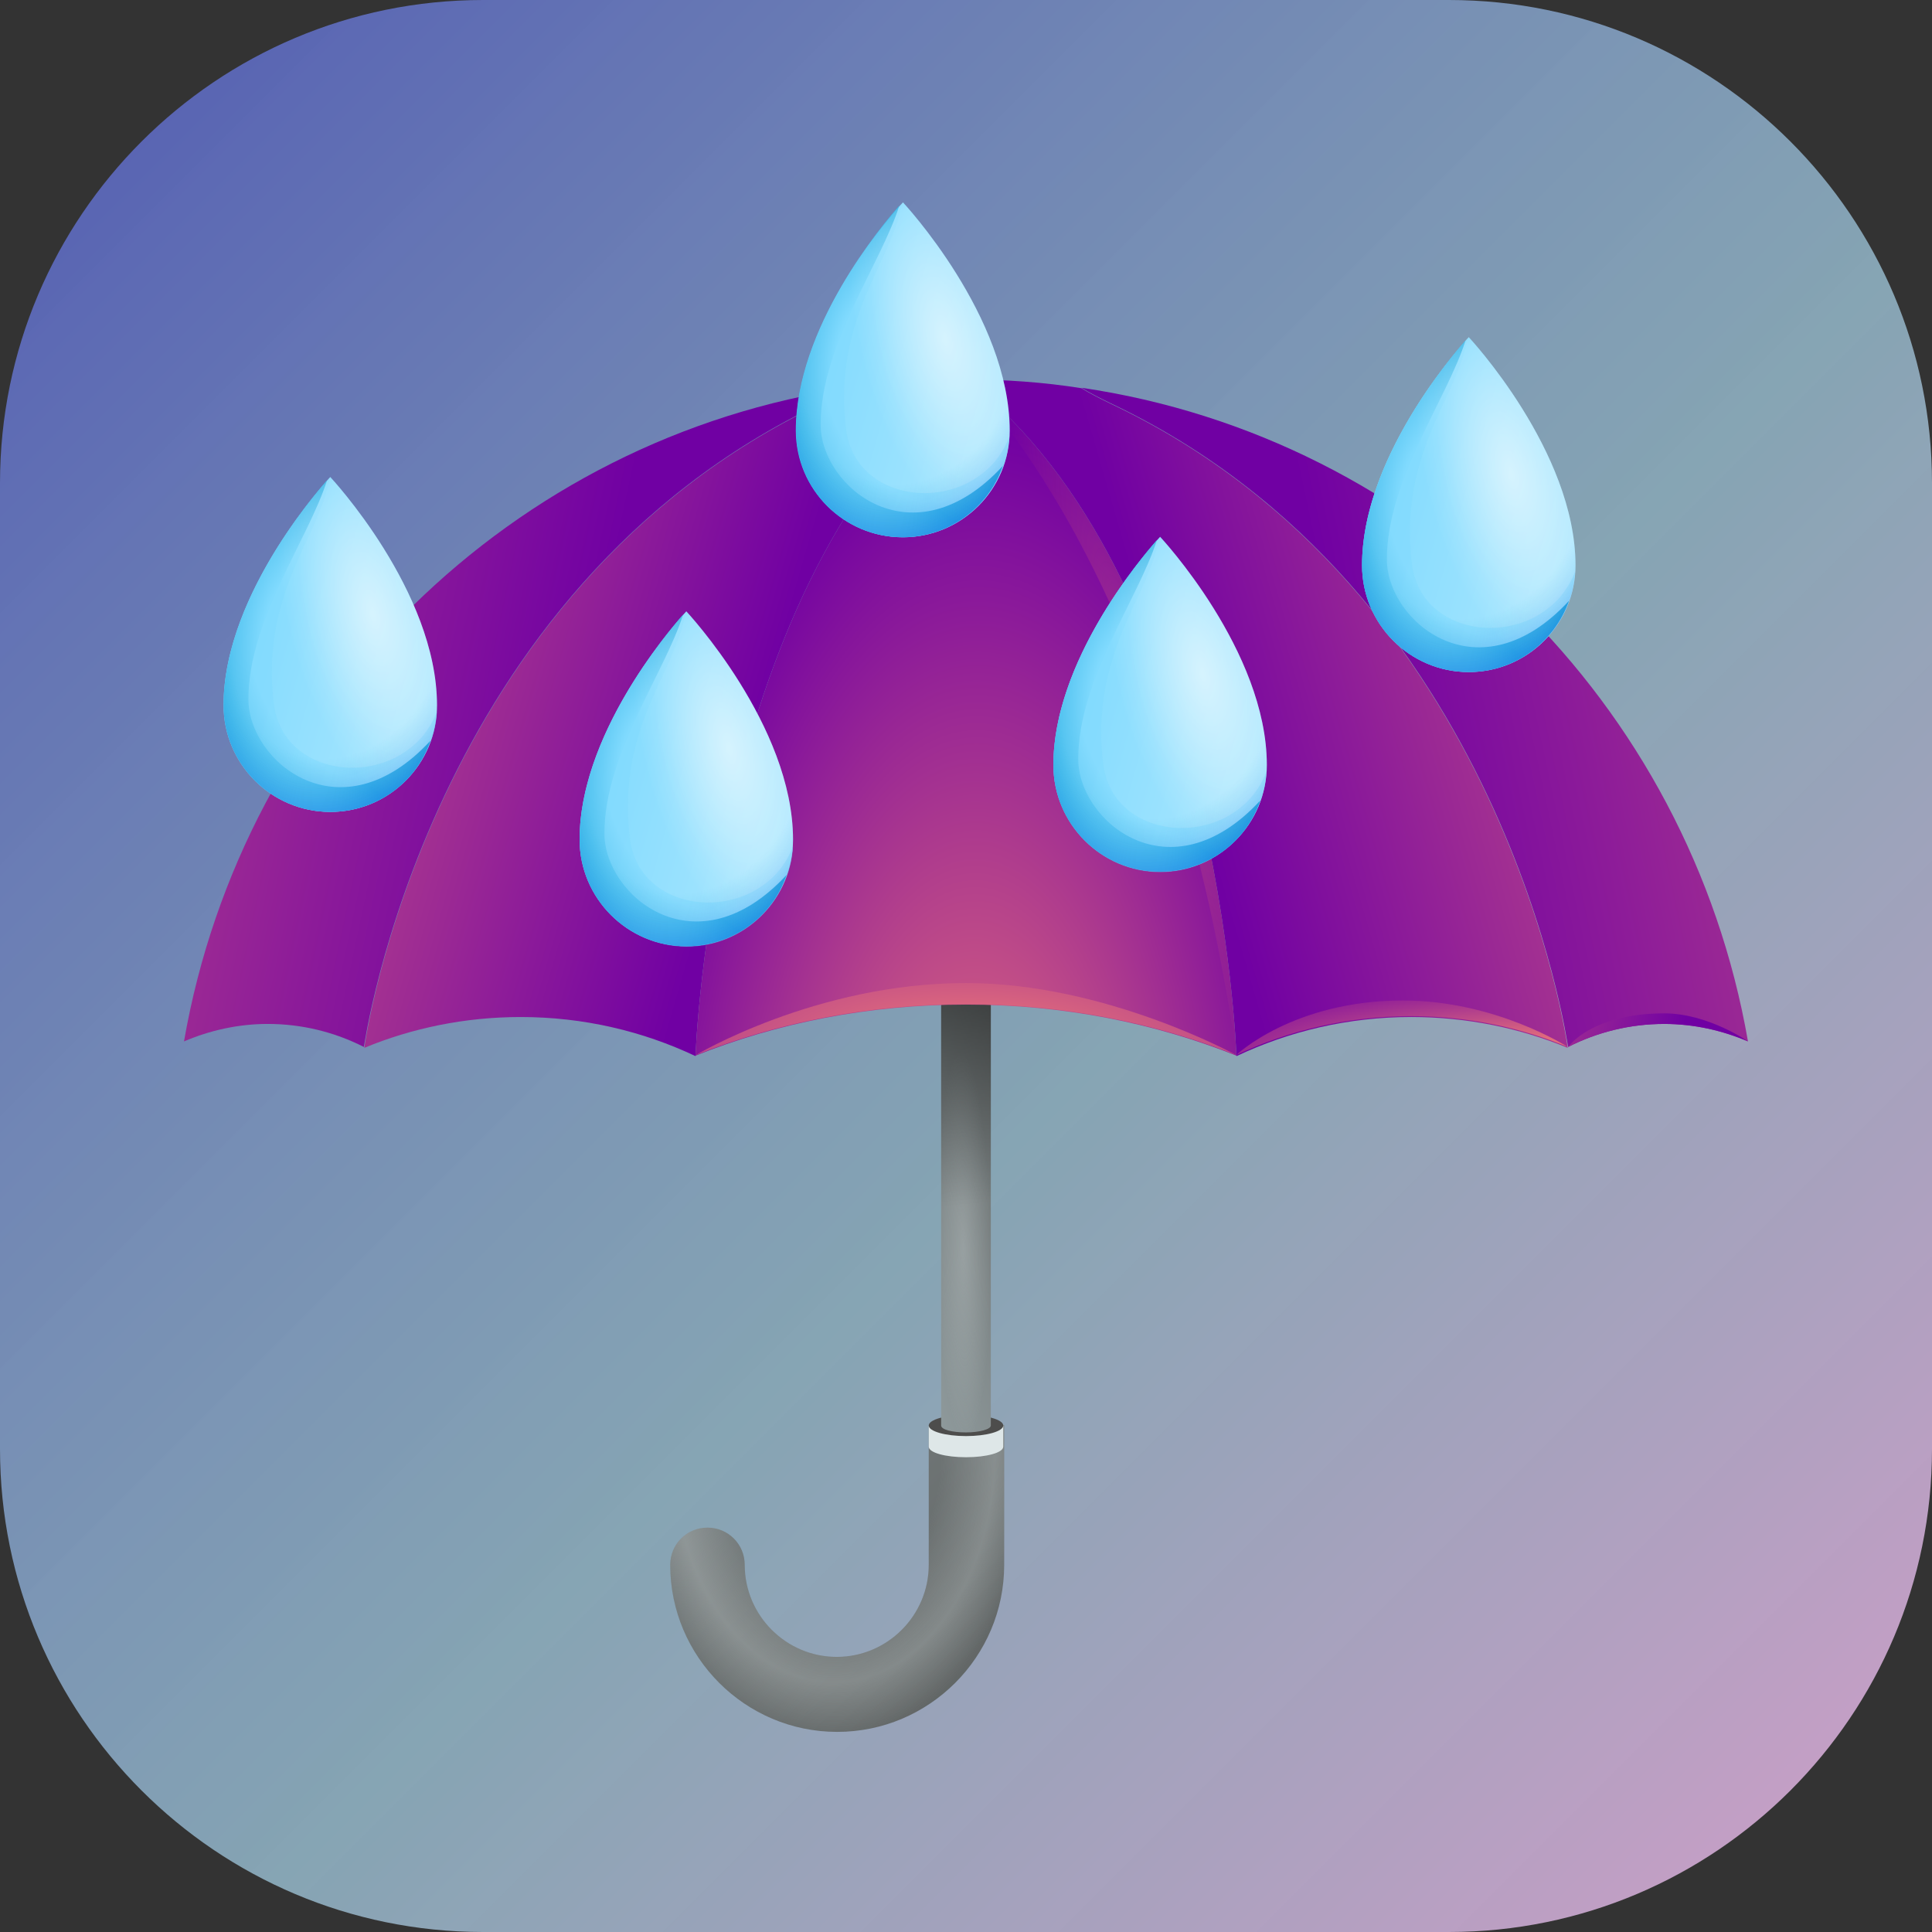<?xml version="1.0" encoding="UTF-8" standalone="no"?>
<!DOCTYPE svg PUBLIC "-//W3C//DTD SVG 1.1//EN" "http://www.w3.org/Graphics/SVG/1.1/DTD/svg11.dtd">
<svg width="100%" height="100%" viewBox="0 0 700 700" version="1.1" xmlns="http://www.w3.org/2000/svg" xmlns:xlink="http://www.w3.org/1999/xlink" xml:space="preserve" xmlns:serif="http://www.serif.com/" style="fill-rule:evenodd;clip-rule:evenodd;stroke-linejoin:round;stroke-miterlimit:2;">
    <rect x="0" y="0" width="700" height="700" fill="#333333" stroke="none"/>
    <path d="M700,175C700,78.415 621.585,0 525,0L175,0C78.415,0 0,78.415 0,175L0,525C0,621.585 78.415,700 175,700L525,700C621.585,700 700,621.585 700,525L700,175Z" style="fill:url(#_Linear1);"/>
    <g id="umbrella-with-rain-drops-svgrepo-com.svg" transform="matrix(0.875,0,0,0.875,350,350)">
        <g transform="matrix(1,0,0,1,-400,-400)">
            <path d="M384.57,590.087L384.57,647.993C384.57,668.947 367.427,686.087 346.477,686.087C325.523,686.087 308.38,668.947 308.38,647.993C308.38,639.42 301.523,632.563 292.951,632.563C284.38,632.563 277.523,639.42 277.523,647.993C277.523,686.087 308.57,717.137 346.667,717.137C384.76,717.137 415.81,686.087 415.81,647.993L415.81,590.087L384.57,590.087Z" style="fill:url(#_Linear2);fill-rule:nonzero;"/>
            <path d="M384.57,590.087L384.57,647.993C384.57,668.947 367.427,686.087 346.477,686.087C325.523,686.087 308.38,668.947 308.38,647.993C308.38,639.42 301.523,632.563 292.951,632.563C284.38,632.563 277.523,639.42 277.523,647.993C277.523,686.087 308.57,717.137 346.667,717.137C384.76,717.137 415.81,686.087 415.81,647.993L415.81,590.087L384.57,590.087Z" style="fill:url(#_Radial3);fill-rule:nonzero;"/>
            <path d="M384.57,590.267L384.57,599.03C384.57,601.507 391.427,603.41 400,603.41C408.57,603.41 415.427,601.507 415.427,599.03L415.427,590.267L384.57,590.267Z" style="fill:rgb(222,231,232);fill-rule:nonzero;"/>
            <path d="M400,594.65C408.52,594.65 415.427,592.69 415.427,590.27C415.427,587.85 408.52,585.89 400,585.89C391.477,585.89 384.57,587.85 384.57,590.27C384.57,592.69 391.477,594.65 400,594.65Z" style="fill:url(#_Linear4);fill-rule:nonzero;"/>
            <path d="M389.713,409.897L389.713,590.277C389.713,591.99 394.283,593.133 400,593.133C405.713,593.133 410.283,591.8 410.283,590.277L410.283,409.897L389.713,409.897Z" style="fill:url(#_Linear5);fill-rule:nonzero;"/>
            <path d="M389.713,409.897L389.713,590.277C389.713,591.99 394.283,593.133 400,593.133C405.713,593.133 410.283,591.8 410.283,590.277L410.283,409.897L389.713,409.897Z" style="fill:url(#_Radial6);fill-rule:nonzero;"/>
            <path d="M389.713,409.897L389.713,501.897C389.713,503.61 394.283,504.753 400,504.753C405.713,504.753 410.283,503.42 410.283,501.897L410.283,409.897L389.713,409.897Z" style="fill:url(#_Linear7);fill-rule:nonzero;"/>
            <path d="M339.997,167.039C345.14,164.563 349.14,162.468 352.187,160.563C211.998,181.135 100.569,291.039 76.188,431.23C86.855,426.657 98.664,423.99 110.855,423.99C125.141,423.99 138.664,427.42 150.664,433.517C150.855,433.517 176.569,244.373 339.997,167.039Z" style="fill:url(#_Linear8);fill-rule:nonzero;"/>
            <path d="M399.997,157.129C383.807,157.129 367.807,158.272 352.187,160.748C349.14,162.653 345.14,164.748 339.997,167.224C176.569,244.557 150.854,433.89 150.854,433.89C170.664,425.7 192.569,421.13 215.616,421.13C241.712,421.13 266.283,427.033 287.997,437.32C287.997,436.94 295.045,237.7 399.997,157.129Z" style="fill:url(#_Linear9);fill-rule:nonzero;"/>
            <path d="M399.997,157.129C295.044,237.7 287.996,437.13 287.996,437.13C321.711,423.607 359.807,415.987 399.997,415.987C440.187,415.987 478.093,423.607 511.997,437.13C511.997,436.94 504.95,237.7 399.997,157.129Z" style="fill:url(#_Radial10);fill-rule:nonzero;"/>
            <path d="M459.993,167.039C454.85,164.563 450.85,162.468 447.803,160.563C587.993,181.135 699.423,291.039 723.803,431.23C713.137,426.657 701.327,423.99 689.137,423.99C674.85,423.99 661.327,427.42 649.327,433.517C649.137,433.517 623.423,244.373 459.993,167.039Z" style="fill:url(#_Linear11);fill-rule:nonzero;"/>
            <path d="M400,157.129C416.19,157.129 432.19,158.272 447.81,160.748C450.857,162.653 454.857,164.748 460,167.224C623.43,244.557 649.143,433.89 649.143,433.89C629.333,425.7 607.43,421.13 584.38,421.13C558.287,421.13 533.713,427.033 512,437.32C512,436.94 504.953,237.7 400,157.129Z" style="fill:url(#_Linear12);fill-rule:nonzero;"/>
            <path d="M400,157.129C400,157.129 482.857,233.7 512,437.13C512,436.94 504.953,237.7 400,157.129Z" style="fill:url(#_Radial13);fill-rule:nonzero;"/>
            <path d="M511.997,436.953C511.997,436.953 457.9,407.047 399.997,407.047C337.9,407.047 287.996,436.953 287.996,436.953C321.711,423.43 359.807,415.81 399.997,415.81C440.187,415.81 478.093,423.43 511.997,436.953Z" style="fill:url(#_Radial14);fill-rule:nonzero;"/>
            <path d="M649.143,433.513C649.143,433.513 619.427,414.273 580.95,414.273C535.427,414.273 511.807,436.94 511.807,436.94C533.523,426.657 558.283,420.75 584.19,420.75C607.427,420.75 629.333,425.323 649.143,433.513Z" style="fill:url(#_Radial15);fill-rule:nonzero;"/>
            <path d="M723.81,431.23C723.81,431.23 707.237,419.613 689.143,419.613C658.857,419.613 649.333,433.517 649.333,433.517C661.333,427.423 674.857,423.993 689.143,423.993C701.333,423.993 713.143,426.66 723.81,431.23Z" style="fill:url(#_Linear16);fill-rule:nonzero;"/>
            <path d="M329.712,178.282C329.712,202.662 349.52,222.472 373.903,222.472C398.283,222.472 418.093,202.662 418.093,178.282C418.093,131.043 373.903,83.805 373.903,83.805C373.903,83.805 329.712,130.853 329.712,178.282Z" style="fill:url(#_Linear17);fill-rule:nonzero;"/>
            <path d="M373.33,84.375C369.52,108.565 344.95,131.232 350.283,177.327C354.283,211.423 405.33,213.518 417.903,180.946C416.57,203.994 397.33,222.47 373.903,222.47C349.52,222.47 329.712,202.661 329.712,178.28C329.712,133.899 368.38,89.899 373.33,84.375Z" style="fill:url(#_Radial18);fill-rule:nonzero;"/>
            <path d="M373.717,222.473C349.333,222.473 329.525,202.664 329.525,178.283C329.525,135.616 365.333,93.14 372.383,85.14C364.763,109.33 339.81,143.045 339.81,175.807C339.81,201.711 377.907,233.33 415.24,192.95C409.333,210.092 392.953,222.473 373.717,222.473Z" style="fill:url(#_Radial19);fill-rule:nonzero;"/>
            <path d="M329.712,178.282C329.712,202.662 349.52,222.472 373.903,222.472C398.283,222.472 418.093,202.662 418.093,178.282C418.093,131.043 373.903,83.805 373.903,83.805C373.903,83.805 329.712,130.853 329.712,178.282Z" style="fill:url(#_Radial20);fill-rule:nonzero;"/>
            <path d="M329.712,178.282C329.712,202.662 349.52,222.472 373.903,222.472C398.283,222.472 418.093,202.662 418.093,178.282C418.093,131.043 373.903,83.805 373.903,83.805C373.903,83.805 329.712,130.853 329.712,178.282Z" style="fill:url(#_Radial21);fill-rule:nonzero;"/>
            <path d="M329.712,178.282C329.712,202.662 349.52,222.472 373.903,222.472C398.283,222.472 418.093,202.662 418.093,178.282C418.093,131.043 373.903,83.805 373.903,83.805C373.903,83.805 329.712,130.853 329.712,178.282Z" style="fill:url(#_Radial22);fill-rule:nonzero;"/>
            <path d="M436.19,316.758C436.19,341.14 456,360.95 480.38,360.95C504.76,360.95 524.57,341.14 524.57,316.758C524.57,269.52 480.38,222.282 480.38,222.282C480.38,222.282 436.19,269.52 436.19,316.758Z" style="fill:url(#_Linear23);fill-rule:nonzero;"/>
            <path d="M479.81,223.047C476,247.237 451.427,269.904 456.76,315.999C460.76,350.093 511.81,352.19 524.38,319.618C523.047,342.667 503.81,361.143 480.38,361.143C456,361.143 436.19,341.333 436.19,316.952C436.19,272.571 474.857,228.38 479.81,223.047Z" style="fill:url(#_Radial24);fill-rule:nonzero;"/>
            <path d="M480.38,360.95C456,360.95 436.19,341.14 436.19,316.759C436.19,274.093 472,231.617 479.047,223.617C471.427,247.807 446.477,281.521 446.477,314.283C446.477,340.187 484.57,371.807 521.903,331.426C516,348.76 499.62,360.95 480.38,360.95Z" style="fill:url(#_Radial25);fill-rule:nonzero;"/>
            <path d="M436.19,316.758C436.19,341.14 456,360.95 480.38,360.95C504.76,360.95 524.57,341.14 524.57,316.758C524.57,269.52 480.38,222.282 480.38,222.282C480.38,222.282 436.19,269.52 436.19,316.758Z" style="fill:url(#_Radial26);fill-rule:nonzero;"/>
            <path d="M436.19,316.758C436.19,341.14 456,360.95 480.38,360.95C504.76,360.95 524.57,341.14 524.57,316.758C524.57,269.52 480.38,222.282 480.38,222.282C480.38,222.282 436.19,269.52 436.19,316.758Z" style="fill:url(#_Radial27);fill-rule:nonzero;"/>
            <path d="M436.19,316.758C436.19,341.14 456,360.95 480.38,360.95C504.76,360.95 524.57,341.14 524.57,316.758C524.57,269.52 480.38,222.282 480.38,222.282C480.38,222.282 436.19,269.52 436.19,316.758Z" style="fill:url(#_Radial28);fill-rule:nonzero;"/>
            <path d="M563.997,234.092C563.997,258.473 583.807,278.283 608.187,278.283C632.57,278.283 652.38,258.473 652.38,234.092C652.38,186.854 608.187,139.616 608.187,139.616C608.187,139.616 563.997,186.664 563.997,234.092Z" style="fill:url(#_Linear29);fill-rule:nonzero;"/>
            <path d="M607.617,140.186C603.807,164.376 579.237,187.043 584.57,233.138C588.57,267.233 639.617,269.328 652.187,236.757C650.853,259.805 631.617,278.281 608.187,278.281C583.807,278.281 563.997,258.471 563.997,234.09C563.997,189.709 602.663,145.709 607.617,140.186Z" style="fill:url(#_Radial30);fill-rule:nonzero;"/>
            <path d="M608.187,278.284C583.807,278.284 563.997,258.474 563.997,234.093C563.997,191.427 599.807,148.951 606.853,140.951C599.237,165.141 574.283,198.855 574.283,231.617C574.283,257.522 612.377,289.141 649.71,248.76C643.617,265.903 627.427,278.284 608.187,278.284Z" style="fill:url(#_Radial31);fill-rule:nonzero;"/>
            <path d="M563.997,234.092C563.997,258.473 583.807,278.283 608.187,278.283C632.57,278.283 652.38,258.473 652.38,234.092C652.38,186.854 608.187,139.616 608.187,139.616C608.187,139.616 563.997,186.664 563.997,234.092Z" style="fill:url(#_Radial32);fill-rule:nonzero;"/>
            <path d="M563.997,234.092C563.997,258.473 583.807,278.283 608.187,278.283C632.57,278.283 652.38,258.473 652.38,234.092C652.38,186.854 608.187,139.616 608.187,139.616C608.187,139.616 563.997,186.664 563.997,234.092Z" style="fill:url(#_Radial33);fill-rule:nonzero;"/>
            <path d="M563.997,234.092C563.997,258.473 583.807,278.283 608.187,278.283C632.57,278.283 652.38,258.473 652.38,234.092C652.38,186.854 608.187,139.616 608.187,139.616C608.187,139.616 563.997,186.664 563.997,234.092Z" style="fill:url(#_Radial34);fill-rule:nonzero;"/>
            <path d="M239.998,347.617C239.998,372 259.808,391.807 284.189,391.807C308.57,391.807 328.379,372 328.379,347.617C328.379,300.379 284.189,253.141 284.189,253.141C284.189,253.141 239.998,300.379 239.998,347.617Z" style="fill:url(#_Linear35);fill-rule:nonzero;"/>
            <path d="M283.805,253.906C279.996,278.097 255.424,300.763 260.758,346.86C264.758,380.953 315.805,383.05 328.377,350.477C327.044,373.527 307.805,392 284.377,392C259.996,392 240.186,372.193 240.186,347.81C239.996,303.43 278.663,259.24 283.805,253.906Z" style="fill:url(#_Radial36);fill-rule:nonzero;"/>
            <path d="M284.189,391.81C259.808,391.81 239.998,372 239.998,347.62C239.998,304.952 275.808,262.476 282.856,254.476C275.236,278.666 250.284,312.381 250.284,345.143C250.284,371.047 288.379,402.667 325.713,362.287C319.808,379.62 303.427,391.81 284.189,391.81Z" style="fill:url(#_Radial37);fill-rule:nonzero;"/>
            <path d="M239.998,347.617C239.998,372 259.808,391.807 284.189,391.807C308.57,391.807 328.379,372 328.379,347.617C328.379,300.379 284.189,253.141 284.189,253.141C284.189,253.141 239.998,300.379 239.998,347.617Z" style="fill:url(#_Radial38);fill-rule:nonzero;"/>
            <path d="M239.998,347.617C239.998,372 259.808,391.807 284.189,391.807C308.57,391.807 328.379,372 328.379,347.617C328.379,300.379 284.189,253.141 284.189,253.141C284.189,253.141 239.998,300.379 239.998,347.617Z" style="fill:url(#_Radial39);fill-rule:nonzero;"/>
            <path d="M239.998,347.617C239.998,372 259.808,391.807 284.189,391.807C308.57,391.807 328.379,372 328.379,347.617C328.379,300.379 284.189,253.141 284.189,253.141C284.189,253.141 239.998,300.379 239.998,347.617Z" style="fill:url(#_Radial40);fill-rule:nonzero;"/>
            <path d="M92.57,292.002C92.57,316.383 112.38,336.193 136.76,336.193C161.141,336.193 180.951,316.383 180.951,292.002C180.951,244.764 136.76,197.526 136.76,197.526C136.76,197.526 92.57,244.764 92.57,292.002Z" style="fill:url(#_Linear41);fill-rule:nonzero;"/>
            <path d="M136.377,198.096C132.567,222.286 107.996,244.953 113.329,291.048C117.329,325.143 168.377,327.239 180.948,294.667C179.615,317.715 160.377,336.19 136.948,336.19C112.567,336.19 92.758,316.381 92.758,292.001C92.567,247.81 131.425,203.62 136.377,198.096Z" style="fill:url(#_Radial42);fill-rule:nonzero;"/>
            <path d="M136.76,336.193C112.38,336.193 92.57,316.384 92.57,292.003C92.57,249.337 128.38,206.861 135.427,198.861C127.808,223.051 102.856,256.765 102.856,289.527C102.856,315.432 140.951,347.05 178.284,306.67C172.38,324.003 155.999,336.193 136.76,336.193Z" style="fill:url(#_Radial43);fill-rule:nonzero;"/>
            <path d="M92.57,292.002C92.57,316.383 112.38,336.193 136.76,336.193C161.141,336.193 180.951,316.383 180.951,292.002C180.951,244.764 136.76,197.526 136.76,197.526C136.76,197.526 92.57,244.764 92.57,292.002Z" style="fill:url(#_Radial44);fill-rule:nonzero;"/>
            <path d="M92.57,292.002C92.57,316.383 112.38,336.193 136.76,336.193C161.141,336.193 180.951,316.383 180.951,292.002C180.951,244.764 136.76,197.526 136.76,197.526C136.76,197.526 92.57,244.764 92.57,292.002Z" style="fill:url(#_Radial45);fill-rule:nonzero;"/>
            <path d="M92.57,292.002C92.57,316.383 112.38,336.193 136.76,336.193C161.141,336.193 180.951,316.383 180.951,292.002C180.951,244.764 136.76,197.526 136.76,197.526C136.76,197.526 92.57,244.764 92.57,292.002Z" style="fill:url(#_Radial46);fill-rule:nonzero;"/>
        </g>
    </g>
    <defs>
        <linearGradient id="_Linear1" x1="0" y1="0" x2="1" y2="0" gradientUnits="userSpaceOnUse" gradientTransform="matrix(700,700,-700,700,0,0)"><stop offset="0" style="stop-color:rgb(81,89,179);stop-opacity:1"/><stop offset="0.56" style="stop-color:rgb(151,188,206);stop-opacity:0.83"/><stop offset="1" style="stop-color:rgb(209,156,200);stop-opacity:1"/></linearGradient>
        <linearGradient id="_Linear2" x1="0" y1="0" x2="1" y2="0" gradientUnits="userSpaceOnUse" gradientTransform="matrix(385.829,412.337,-412.337,385.829,100.218,369.49)"><stop offset="0" style="stop-color:rgb(147,159,161);stop-opacity:1"/><stop offset="0.19" style="stop-color:rgb(142,153,155);stop-opacity:1"/><stop offset="0.44" style="stop-color:rgb(127,135,136);stop-opacity:1"/><stop offset="0.74" style="stop-color:rgb(102,107,107);stop-opacity:1"/><stop offset="1" style="stop-color:rgb(77,77,76);stop-opacity:1"/></linearGradient>
        <radialGradient id="_Radial3" cx="0" cy="0" r="1" gradientUnits="userSpaceOnUse" gradientTransform="matrix(82.615,0,0,119.139,345.19,600.077)"><stop offset="0" style="stop-color:rgb(222,231,232);stop-opacity:0"/><stop offset="0.54" style="stop-color:rgb(222,231,232);stop-opacity:0"/><stop offset="0.81" style="stop-color:rgb(222,231,232);stop-opacity:0.25"/><stop offset="1" style="stop-color:rgb(222,231,232);stop-opacity:0"/></radialGradient>
        <linearGradient id="_Linear4" x1="0" y1="0" x2="1" y2="0" gradientUnits="userSpaceOnUse" gradientTransform="matrix(25.037,39.027,-39.027,25.037,366.983,538.897)"><stop offset="0" style="stop-color:rgb(147,159,161);stop-opacity:1"/><stop offset="0.19" style="stop-color:rgb(142,153,155);stop-opacity:1"/><stop offset="0.44" style="stop-color:rgb(127,135,136);stop-opacity:1"/><stop offset="0.74" style="stop-color:rgb(102,107,107);stop-opacity:1"/><stop offset="1" style="stop-color:rgb(77,77,76);stop-opacity:1"/></linearGradient>
        <linearGradient id="_Linear5" x1="0" y1="0" x2="1" y2="0" gradientUnits="userSpaceOnUse" gradientTransform="matrix(139.9,-51.543,51.543,139.9,334.347,524.863)"><stop offset="0" style="stop-color:rgb(147,159,161);stop-opacity:1"/><stop offset="0.19" style="stop-color:rgb(142,153,155);stop-opacity:1"/><stop offset="0.44" style="stop-color:rgb(127,135,136);stop-opacity:1"/><stop offset="0.74" style="stop-color:rgb(102,107,107);stop-opacity:1"/><stop offset="1" style="stop-color:rgb(77,77,76);stop-opacity:1"/></linearGradient>
        <radialGradient id="_Radial6" cx="0" cy="0" r="1" gradientUnits="userSpaceOnUse" gradientTransform="matrix(1.121,88.842,-12.412,0.157,398.91,517.093)"><stop offset="0" style="stop-color:rgb(222,231,232);stop-opacity:0.25"/><stop offset="0.91" style="stop-color:rgb(222,231,232);stop-opacity:0"/><stop offset="1" style="stop-color:rgb(222,231,232);stop-opacity:0"/></radialGradient>
        <linearGradient id="_Linear7" x1="0" y1="0" x2="1" y2="0" gradientUnits="userSpaceOnUse" gradientTransform="matrix(-8.1,-103.82,103.82,-8.1,403.33,498.713)"><stop offset="0" style="stop-color:black;stop-opacity:0"/><stop offset="1" style="stop-color:black;stop-opacity:0.5"/></linearGradient>
        <linearGradient id="_Linear8" x1="0" y1="0" x2="1" y2="0" gradientUnits="userSpaceOnUse" gradientTransform="matrix(424.117,90.567,-90.567,424.117,-183.711,210.906)"><stop offset="0" style="stop-color:rgb(247,129,116);stop-opacity:1"/><stop offset="1" style="stop-color:rgb(112,0,163);stop-opacity:1"/></linearGradient>
        <linearGradient id="_Linear9" x1="0" y1="0" x2="1" y2="0" gradientUnits="userSpaceOnUse" gradientTransform="matrix(311.461,88.358,-88.358,311.461,0.855,217.416)"><stop offset="0" style="stop-color:rgb(247,129,116);stop-opacity:1"/><stop offset="1" style="stop-color:rgb(112,0,163);stop-opacity:1"/></linearGradient>
        <radialGradient id="_Radial10" cx="0" cy="0" r="1" gradientUnits="userSpaceOnUse" gradientTransform="matrix(-4.487,381.804,-148.46,-1.745,402.197,555.443)"><stop offset="0" style="stop-color:rgb(247,129,116);stop-opacity:1"/><stop offset="1" style="stop-color:rgb(112,0,163);stop-opacity:1"/></radialGradient>
        <linearGradient id="_Linear11" x1="0" y1="0" x2="1" y2="0" gradientUnits="userSpaceOnUse" gradientTransform="matrix(-424.117,90.567,-90.567,-424.117,983.703,210.906)"><stop offset="0" style="stop-color:rgb(247,129,116);stop-opacity:1"/><stop offset="1" style="stop-color:rgb(112,0,163);stop-opacity:1"/></linearGradient>
        <linearGradient id="_Linear12" x1="0" y1="0" x2="1" y2="0" gradientUnits="userSpaceOnUse" gradientTransform="matrix(-311.463,88.358,-88.358,-311.463,799.143,217.416)"><stop offset="0" style="stop-color:rgb(247,129,116);stop-opacity:1"/><stop offset="1" style="stop-color:rgb(112,0,163);stop-opacity:1"/></linearGradient>
        <radialGradient id="_Radial13" cx="0" cy="0" r="1" gradientUnits="userSpaceOnUse" gradientTransform="matrix(58.914,170.082,-26.748,9.265,477.017,289.933)"><stop offset="0" style="stop-color:rgb(247,129,116);stop-opacity:0.24"/><stop offset="1" style="stop-color:rgb(246,121,79);stop-opacity:0"/></radialGradient>
        <radialGradient id="_Radial14" cx="0" cy="0" r="1" gradientUnits="userSpaceOnUse" gradientTransform="matrix(-261.653,-3.192,1.241,-101.741,402.95,438.74)"><stop offset="0" style="stop-color:rgb(247,129,116);stop-opacity:1"/><stop offset="1" style="stop-color:rgb(112,0,163);stop-opacity:1"/></radialGradient>
        <radialGradient id="_Radial15" cx="0" cy="0" r="1" gradientUnits="userSpaceOnUse" gradientTransform="matrix(165.668,-5.154,1.111,35.72,627.187,435.76)"><stop offset="0" style="stop-color:rgb(247,129,116);stop-opacity:1"/><stop offset="1" style="stop-color:rgb(112,0,163);stop-opacity:1"/></radialGradient>
        <linearGradient id="_Linear16" x1="0" y1="0" x2="1" y2="0" gradientUnits="userSpaceOnUse" gradientTransform="matrix(143.83,30.713,-30.713,143.83,552.12,401.06)"><stop offset="0" style="stop-color:rgb(247,129,116);stop-opacity:1"/><stop offset="1" style="stop-color:rgb(112,0,163);stop-opacity:1"/></linearGradient>
        <linearGradient id="_Linear17" x1="0" y1="0" x2="1" y2="0" gradientUnits="userSpaceOnUse" gradientTransform="matrix(-249.346,-72.065,72.065,-249.346,499.947,190.477)"><stop offset="0" style="stop-color:rgb(209,242,255);stop-opacity:1"/><stop offset="0.67" style="stop-color:rgb(128,218,254);stop-opacity:1"/><stop offset="1" style="stop-color:rgb(0,153,214);stop-opacity:1"/></linearGradient>
        <radialGradient id="_Radial18" cx="0" cy="0" r="1" gradientUnits="userSpaceOnUse" gradientTransform="matrix(-69.61,12.811,-19.733,-107.22,378.903,146.165)"><stop offset="0" style="stop-color:rgb(128,218,254);stop-opacity:0.5"/><stop offset="0.57" style="stop-color:rgb(128,218,254);stop-opacity:0.5"/><stop offset="1" style="stop-color:rgb(0,153,214);stop-opacity:0.5"/></radialGradient>
        <radialGradient id="_Radial19" cx="0" cy="0" r="1" gradientUnits="userSpaceOnUse" gradientTransform="matrix(-57.22,-4.38144e-14,7.55989e-14,-98.73,364.733,154.843)"><stop offset="0" style="stop-color:rgb(128,218,254);stop-opacity:1"/><stop offset="0.34" style="stop-color:rgb(128,218,254);stop-opacity:1"/><stop offset="1" style="stop-color:rgb(0,153,214);stop-opacity:1"/></radialGradient>
        <radialGradient id="_Radial20" cx="0" cy="0" r="1" gradientUnits="userSpaceOnUse" gradientTransform="matrix(-15.107,-62.423,27.507,-6.657,391.373,140.48)"><stop offset="0" style="stop-color:white;stop-opacity:0.25"/><stop offset="1" style="stop-color:white;stop-opacity:0"/></radialGradient>
        <radialGradient id="_Radial21" cx="0" cy="0" r="1" gradientUnits="userSpaceOnUse" gradientTransform="matrix(-32.693,94.952,-72.164,-24.847,378.993,142.508)"><stop offset="0" style="stop-color:rgb(0,153,214);stop-opacity:0"/><stop offset="0.59" style="stop-color:rgb(0,153,214);stop-opacity:0"/><stop offset="0.72" style="stop-color:rgb(20,119,229);stop-opacity:0.16"/><stop offset="0.9" style="stop-color:rgb(45,79,248);stop-opacity:0.38"/><stop offset="1" style="stop-color:rgb(54,64,255);stop-opacity:0.5"/></radialGradient>
        <radialGradient id="_Radial22" cx="0" cy="0" r="1" gradientUnits="userSpaceOnUse" gradientTransform="matrix(-18.992,-78.475,34.58,-8.369,391.373,140.48)"><stop offset="0" style="stop-color:white;stop-opacity:0.45"/><stop offset="1" style="stop-color:white;stop-opacity:0"/></radialGradient>
        <linearGradient id="_Linear23" x1="0" y1="0" x2="1" y2="0" gradientUnits="userSpaceOnUse" gradientTransform="matrix(-249.343,-72.065,72.065,-249.343,606.553,329.088)"><stop offset="0" style="stop-color:rgb(209,242,255);stop-opacity:1"/><stop offset="0.67" style="stop-color:rgb(128,218,254);stop-opacity:1"/><stop offset="1" style="stop-color:rgb(0,153,214);stop-opacity:1"/></linearGradient>
        <radialGradient id="_Radial24" cx="0" cy="0" r="1" gradientUnits="userSpaceOnUse" gradientTransform="matrix(-69.61,12.811,-19.733,-107.22,485.497,284.801)"><stop offset="0" style="stop-color:rgb(128,218,254);stop-opacity:0.5"/><stop offset="0.57" style="stop-color:rgb(128,218,254);stop-opacity:0.5"/><stop offset="1" style="stop-color:rgb(0,153,214);stop-opacity:0.5"/></radialGradient>
        <radialGradient id="_Radial25" cx="0" cy="0" r="1" gradientUnits="userSpaceOnUse" gradientTransform="matrix(-57.22,-4.38144e-14,7.55989e-14,-98.73,471.32,293.441)"><stop offset="0" style="stop-color:rgb(128,218,254);stop-opacity:1"/><stop offset="0.34" style="stop-color:rgb(128,218,254);stop-opacity:1"/><stop offset="1" style="stop-color:rgb(0,153,214);stop-opacity:1"/></radialGradient>
        <radialGradient id="_Radial26" cx="0" cy="0" r="1" gradientUnits="userSpaceOnUse" gradientTransform="matrix(-15.107,-62.423,27.507,-6.657,497.98,279.087)"><stop offset="0" style="stop-color:white;stop-opacity:0.25"/><stop offset="1" style="stop-color:white;stop-opacity:0"/></radialGradient>
        <radialGradient id="_Radial27" cx="0" cy="0" r="1" gradientUnits="userSpaceOnUse" gradientTransform="matrix(-32.693,94.952,-72.164,-24.847,485.607,281.124)"><stop offset="0" style="stop-color:rgb(0,153,214);stop-opacity:0"/><stop offset="0.59" style="stop-color:rgb(0,153,214);stop-opacity:0"/><stop offset="0.72" style="stop-color:rgb(20,119,229);stop-opacity:0.16"/><stop offset="0.9" style="stop-color:rgb(45,79,248);stop-opacity:0.38"/><stop offset="1" style="stop-color:rgb(54,64,255);stop-opacity:0.5"/></radialGradient>
        <radialGradient id="_Radial28" cx="0" cy="0" r="1" gradientUnits="userSpaceOnUse" gradientTransform="matrix(-18.992,-78.475,34.58,-8.369,497.98,279.087)"><stop offset="0" style="stop-color:white;stop-opacity:0.45"/><stop offset="1" style="stop-color:white;stop-opacity:0"/></radialGradient>
        <linearGradient id="_Linear29" x1="0" y1="0" x2="1" y2="0" gradientUnits="userSpaceOnUse" gradientTransform="matrix(-249.347,-72.065,72.065,-249.347,734.31,246.275)"><stop offset="0" style="stop-color:rgb(209,242,255);stop-opacity:1"/><stop offset="0.67" style="stop-color:rgb(128,218,254);stop-opacity:1"/><stop offset="1" style="stop-color:rgb(0,153,214);stop-opacity:1"/></linearGradient>
        <radialGradient id="_Radial30" cx="0" cy="0" r="1" gradientUnits="userSpaceOnUse" gradientTransform="matrix(-69.61,12.811,-19.733,-107.22,613.237,201.971)"><stop offset="0" style="stop-color:rgb(128,218,254);stop-opacity:0.5"/><stop offset="0.57" style="stop-color:rgb(128,218,254);stop-opacity:0.5"/><stop offset="1" style="stop-color:rgb(0,153,214);stop-opacity:0.5"/></radialGradient>
        <radialGradient id="_Radial31" cx="0" cy="0" r="1" gradientUnits="userSpaceOnUse" gradientTransform="matrix(-57.22,-4.38144e-14,7.55989e-14,-98.73,599.057,210.635)"><stop offset="0" style="stop-color:rgb(128,218,254);stop-opacity:1"/><stop offset="0.34" style="stop-color:rgb(128,218,254);stop-opacity:1"/><stop offset="1" style="stop-color:rgb(0,153,214);stop-opacity:1"/></radialGradient>
        <radialGradient id="_Radial32" cx="0" cy="0" r="1" gradientUnits="userSpaceOnUse" gradientTransform="matrix(-15.107,-62.423,27.507,-6.657,625.737,196.271)"><stop offset="0" style="stop-color:white;stop-opacity:0.25"/><stop offset="1" style="stop-color:white;stop-opacity:0"/></radialGradient>
        <radialGradient id="_Radial33" cx="0" cy="0" r="1" gradientUnits="userSpaceOnUse" gradientTransform="matrix(-32.693,94.952,-72.164,-24.847,613.363,198.317)"><stop offset="0" style="stop-color:rgb(0,153,214);stop-opacity:0"/><stop offset="0.59" style="stop-color:rgb(0,153,214);stop-opacity:0"/><stop offset="0.72" style="stop-color:rgb(20,119,229);stop-opacity:0.16"/><stop offset="0.9" style="stop-color:rgb(45,79,248);stop-opacity:0.38"/><stop offset="1" style="stop-color:rgb(54,64,255);stop-opacity:0.5"/></radialGradient>
        <radialGradient id="_Radial34" cx="0" cy="0" r="1" gradientUnits="userSpaceOnUse" gradientTransform="matrix(-18.992,-78.475,34.58,-8.369,625.737,196.271)"><stop offset="0" style="stop-color:white;stop-opacity:0.45"/><stop offset="1" style="stop-color:white;stop-opacity:0"/></radialGradient>
        <linearGradient id="_Linear35" x1="0" y1="0" x2="1" y2="0" gradientUnits="userSpaceOnUse" gradientTransform="matrix(-249.347,-72.065,72.065,-249.347,410.383,359.923)"><stop offset="0" style="stop-color:rgb(209,242,255);stop-opacity:1"/><stop offset="0.67" style="stop-color:rgb(128,218,254);stop-opacity:1"/><stop offset="1" style="stop-color:rgb(0,153,214);stop-opacity:1"/></linearGradient>
        <radialGradient id="_Radial36" cx="0" cy="0" r="1" gradientUnits="userSpaceOnUse" gradientTransform="matrix(-69.611,12.811,-19.733,-107.22,289.346,315.64)"><stop offset="0" style="stop-color:rgb(128,218,254);stop-opacity:0.5"/><stop offset="0.57" style="stop-color:rgb(128,218,254);stop-opacity:0.5"/><stop offset="1" style="stop-color:rgb(0,153,214);stop-opacity:0.5"/></radialGradient>
        <radialGradient id="_Radial37" cx="0" cy="0" r="1" gradientUnits="userSpaceOnUse" gradientTransform="matrix(-57.22,-4.38144e-14,7.55989e-14,-98.73,275.177,324.275)"><stop offset="0" style="stop-color:rgb(128,218,254);stop-opacity:1"/><stop offset="0.34" style="stop-color:rgb(128,218,254);stop-opacity:1"/><stop offset="1" style="stop-color:rgb(0,153,214);stop-opacity:1"/></radialGradient>
        <radialGradient id="_Radial38" cx="0" cy="0" r="1" gradientUnits="userSpaceOnUse" gradientTransform="matrix(-15.107,-62.423,27.507,-6.657,301.806,309.929)"><stop offset="0" style="stop-color:white;stop-opacity:0.25"/><stop offset="1" style="stop-color:white;stop-opacity:0"/></radialGradient>
        <radialGradient id="_Radial39" cx="0" cy="0" r="1" gradientUnits="userSpaceOnUse" gradientTransform="matrix(-32.693,94.952,-72.164,-24.847,289.428,311.951)"><stop offset="0" style="stop-color:rgb(0,153,214);stop-opacity:0"/><stop offset="0.59" style="stop-color:rgb(0,153,214);stop-opacity:0"/><stop offset="0.72" style="stop-color:rgb(20,119,229);stop-opacity:0.16"/><stop offset="0.9" style="stop-color:rgb(45,79,248);stop-opacity:0.38"/><stop offset="1" style="stop-color:rgb(54,64,255);stop-opacity:0.5"/></radialGradient>
        <radialGradient id="_Radial40" cx="0" cy="0" r="1" gradientUnits="userSpaceOnUse" gradientTransform="matrix(-18.992,-78.475,34.58,-8.369,301.806,309.929)"><stop offset="0" style="stop-color:white;stop-opacity:0.45"/><stop offset="1" style="stop-color:white;stop-opacity:0"/></radialGradient>
        <linearGradient id="_Linear41" x1="0" y1="0" x2="1" y2="0" gradientUnits="userSpaceOnUse" gradientTransform="matrix(-249.346,-72.065,72.065,-249.346,262.983,304.257)"><stop offset="0" style="stop-color:rgb(209,242,255);stop-opacity:1"/><stop offset="0.67" style="stop-color:rgb(128,218,254);stop-opacity:1"/><stop offset="1" style="stop-color:rgb(0,153,214);stop-opacity:1"/></linearGradient>
        <radialGradient id="_Radial42" cx="0" cy="0" r="1" gradientUnits="userSpaceOnUse" gradientTransform="matrix(-69.61,12.811,-19.733,-107.22,141.965,259.961)"><stop offset="0" style="stop-color:rgb(128,218,254);stop-opacity:0.5"/><stop offset="0.57" style="stop-color:rgb(128,218,254);stop-opacity:0.5"/><stop offset="1" style="stop-color:rgb(0,153,214);stop-opacity:0.5"/></radialGradient>
        <radialGradient id="_Radial43" cx="0" cy="0" r="1" gradientUnits="userSpaceOnUse" gradientTransform="matrix(-57.22,-4.38144e-14,7.55989e-14,-98.73,127.8,268.612)"><stop offset="0" style="stop-color:rgb(128,218,254);stop-opacity:1"/><stop offset="0.34" style="stop-color:rgb(128,218,254);stop-opacity:1"/><stop offset="1" style="stop-color:rgb(0,153,214);stop-opacity:1"/></radialGradient>
        <radialGradient id="_Radial44" cx="0" cy="0" r="1" gradientUnits="userSpaceOnUse" gradientTransform="matrix(-15.107,-62.423,27.507,-6.657,154.409,254.266)"><stop offset="0" style="stop-color:white;stop-opacity:0.25"/><stop offset="1" style="stop-color:white;stop-opacity:0"/></radialGradient>
        <radialGradient id="_Radial45" cx="0" cy="0" r="1" gradientUnits="userSpaceOnUse" gradientTransform="matrix(-32.693,94.952,-72.164,-24.847,142.024,256.277)"><stop offset="0" style="stop-color:rgb(0,153,214);stop-opacity:0"/><stop offset="0.59" style="stop-color:rgb(0,153,214);stop-opacity:0"/><stop offset="0.72" style="stop-color:rgb(20,119,229);stop-opacity:0.16"/><stop offset="0.9" style="stop-color:rgb(45,79,248);stop-opacity:0.38"/><stop offset="1" style="stop-color:rgb(54,64,255);stop-opacity:0.5"/></radialGradient>
        <radialGradient id="_Radial46" cx="0" cy="0" r="1" gradientUnits="userSpaceOnUse" gradientTransform="matrix(-18.992,-78.474,34.58,-8.369,154.409,254.266)"><stop offset="0" style="stop-color:white;stop-opacity:0.45"/><stop offset="1" style="stop-color:white;stop-opacity:0"/></radialGradient>
    </defs>
</svg>
